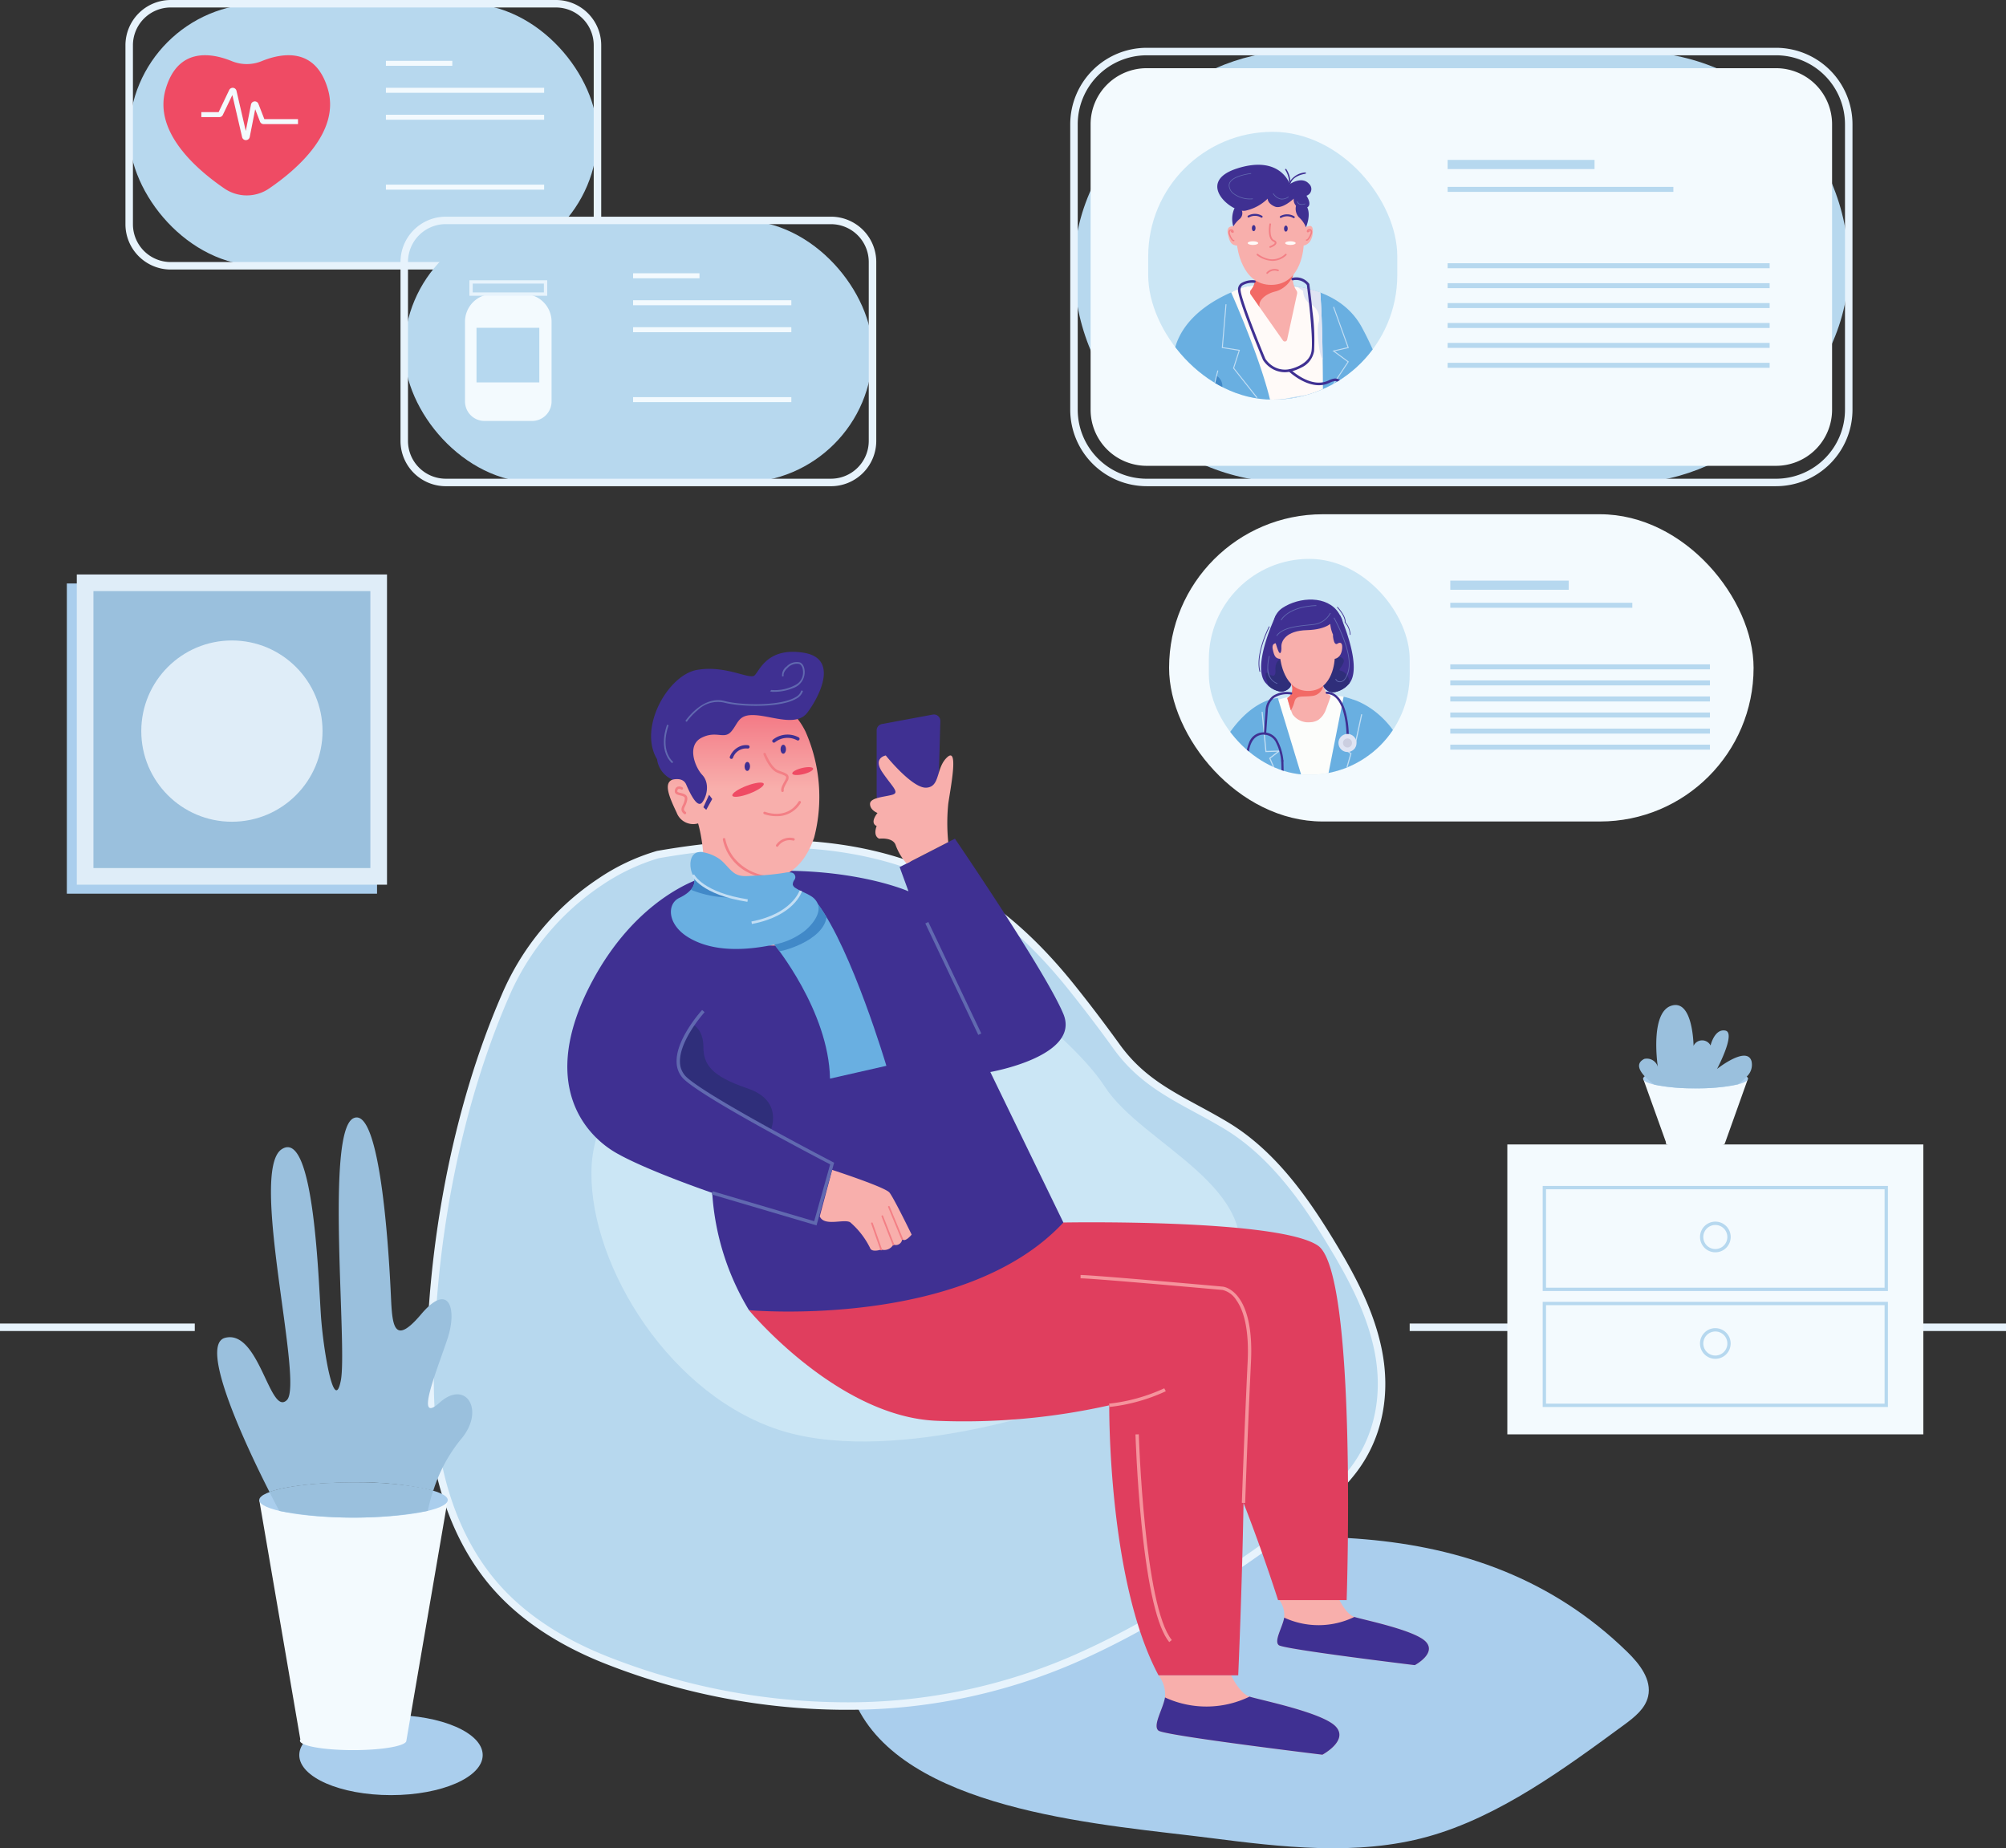 <svg id="Graphic" xmlns="http://www.w3.org/2000/svg" xmlns:xlink="http://www.w3.org/1999/xlink" width="350.569" height="322.988" viewBox="0 0 350.569 322.988">
  <rect x="0" y="0" width="350.569" height="322.988" fill="#333333" stroke="none"/>
  <defs>
    <linearGradient id="linear-gradient" x1="0.5" y1="0.341" x2="0.5" y2="-0.144" gradientUnits="objectBoundingBox">
      <stop offset="0" stop-color="#f8afac"/>
      <stop offset="1" stop-color="#ef4b64"/>
    </linearGradient>
    <clipPath id="clip-path">
      <rect id="Rectangle_127" data-name="Rectangle 127" width="43.528" height="46.798" rx="21.764" fill="none"/>
    </clipPath>
    <clipPath id="clip-path-2">
      <rect id="Rectangle_141" data-name="Rectangle 141" width="35.101" height="37.736" rx="17.55" fill="none"/>
    </clipPath>
  </defs>
  <ellipse id="Ellipse_101" data-name="Ellipse 101" cx="16.028" cy="6.999" rx="16.028" ry="6.999" transform="translate(52.301 299.706)" fill="#aaceed"/>
  <path id="Path_573" data-name="Path 573" d="M1376.323,2279.252c9.87,17.529,43.539,19.634,61.06,21.88,12.517,1.6,25.757,3.208,38.122-.217,12.5-3.461,24.047-12,34.348-19.56,1.781-1.308,3.677-2.8,4.17-4.956.669-2.916-1.49-5.67-3.635-7.762-26.468-25.811-63.43-21.371-96.774-15.934-10.854,1.769-46.535,7.336-37.614,25.938Q1376.155,2278.955,1376.323,2279.252Z" transform="translate(-1225.998 -1979.954)" fill="#aaceed"/>
  <rect id="Rectangle_121" data-name="Rectangle 121" width="81.836" height="45.793" rx="22.897" transform="translate(22.576 0.654)" fill="#b7d8ee"/>
  <path id="Path_574" data-name="Path 574" d="M578.586,448.232H511.259a7.917,7.917,0,0,1-7.909-7.909V409.039a7.917,7.917,0,0,1,7.909-7.909h67.327a7.917,7.917,0,0,1,7.909,7.909v31.284A7.917,7.917,0,0,1,578.586,448.232Zm-67.327-45.795a6.606,6.606,0,0,0-6.6,6.6v31.286a6.607,6.607,0,0,0,6.6,6.6h67.327a6.607,6.607,0,0,0,6.6-6.6V409.039a6.606,6.606,0,0,0-6.6-6.6Z" transform="translate(-481.427 -401.13)" fill="#e7f3fc"/>
  <path id="Path_575" data-name="Path 575" d="M909.366,1417.194s-17.822,4.34-26.716,24.838c-8.915,20.542-13.243,45.5-13.077,67.833.093,12.6,3.134,25.7,11.44,35.173,5.354,6.106,12.58,10.338,20.167,13.23,25.841,9.868,54.832,10.784,80.4-.244,12.844-5.54,24.628-13.262,35.992-21.419,4.75-3.408,9.5-6.958,13.116-11.553,4.859-6.179,6.106-14,4.483-21.6-1.406-6.589-4.652-12.631-8.141-18.391-4.812-7.932-10.419-15.755-18.372-20.532-7.329-4.4-13.956-6.625-19.11-13.778-2.573-3.566-5.254-7.1-8.008-10.525-6.789-8.45-14.862-15.682-24.946-19.94C941.751,1414.017,924.961,1414.474,909.366,1417.194Z" transform="translate(-794.404 -1267.855)" fill="#b7d8ee"/>
  <path id="Path_576" data-name="Path 576" d="M938.3,1562.806h-.672a115.308,115.308,0,0,1-40.532-7.757c-8.641-3.3-15.514-7.814-20.425-13.414-5.216-5.949-11.465-16.953-11.6-35.6-.176-23.643,4.61-48.466,13.131-68.1a45.985,45.985,0,0,1,16.937-20.394,36.288,36.288,0,0,1,10.226-4.821l.042-.009c19.133-3.335,34.7-2.31,47.6,3.136,9.191,3.881,17.434,10.467,25.2,20.132,2.69,3.344,5.391,6.9,8.028,10.553,3.841,5.323,8.442,7.817,13.77,10.706,1.663.9,3.383,1.835,5.146,2.893,8.325,5,14.07,13.3,18.593,20.755,3.408,5.618,6.763,11.758,8.221,18.593,1.762,8.26.125,16.126-4.61,22.146-3.624,4.609-8.335,8.156-13.247,11.681-10.209,7.326-22.48,15.607-36.115,21.487A99.613,99.613,0,0,1,938.3,1562.806Zm-32.647-148.811a35.963,35.963,0,0,0-9.848,4.671,44.73,44.73,0,0,0-16.406,19.788c-8.449,19.481-13.2,44.1-13.022,67.568.135,18.244,6.208,28.966,11.277,34.746,4.77,5.439,11.468,9.831,19.908,13.054a114.013,114.013,0,0,0,40.074,7.672,98.432,98.432,0,0,0,39.834-7.9c13.52-5.831,25.719-14.064,35.87-21.349,4.833-3.469,9.463-6.954,12.982-11.428,4.491-5.709,6.038-13.189,4.361-21.063-1.417-6.644-4.712-12.668-8.06-18.187-4.44-7.32-10.069-15.458-18.148-20.311-1.745-1.044-3.445-1.97-5.1-2.864-5.234-2.842-10.193-5.524-14.208-11.092-2.617-3.635-5.311-7.167-7.987-10.5-7.627-9.492-15.7-15.951-24.69-19.747C939.846,1411.7,924.518,1410.709,905.657,1413.995ZM905.676,1413.995Z" transform="translate(-790.558 -1264.016)" fill="#e7f3fc"/>
  <path id="Path_577" data-name="Path 577" d="M1146.028,1588.494s-31.007,10.972-50.592,4.01-32.958-30.249-31.882-46.259,24.959-41.922,40.67-43.082,42.4,19.408,48.974,29.621,28.329,17.616,22.825,32.818S1158.444,1585.021,1146.028,1588.494Z" transform="translate(-960.136 -1342.909)" fill="#cbe6f5"/>
  <path id="Path_578" data-name="Path 578" d="M680.682,2204.26H664.21l7.179,41.851a.349.349,0,0,0-.07.2c0,.912,4.168,1.65,9.3,1.65s9.3-.738,9.3-1.65l7.214-42.05Z" transform="translate(-618.901 -1942.12)" fill="#f3fafe"/>
  <ellipse id="Ellipse_102" data-name="Ellipse 102" cx="16.472" cy="3.069" rx="16.472" ry="3.069" transform="translate(45.308 259.071)" fill="#aaceed"/>
  <path id="Path_579" data-name="Path 579" d="M652.477,1794.2c-4.6,4.142-.231-6.212,1.419-11.322s.19-9.847-4.641-4.136-5.062,1.89-5.293-3.132-1.609-33.411-6.542-31.111-1.055,39.806-2.206,45.795-2.991-4.831-3.451-10.813-1.15-33.365-6.9-29.554,3.912,40.823.925,43.816-4.832-12.426-10.815-10.863c-4.725,1.236,3.925,19.381,7.772,26.955,2.723-1,8.275-1.678,14.683-1.678a55.4,55.4,0,0,1,13.935,1.433,27.032,27.032,0,0,1,4.8-8.946C660.53,1795.585,657.078,1790.062,652.477,1794.2Z" transform="translate(-575.643 -1549.089)" fill="#9ac0dd"/>
  <path id="Path_580" data-name="Path 580" d="M676.52,2184.817c1.018,2.015,1.707,3.283,1.707,3.283a71.99,71.99,0,0,0,25.95,0h0a29.82,29.82,0,0,1,.96-3.527,55.406,55.406,0,0,0-13.935-1.433C684.8,2183.14,679.243,2183.821,676.52,2184.817Z" transform="translate(-629.421 -1924.07)" fill="#9ac0dd"/>
  <path id="Path_581" data-name="Path 581" d="M1888.177,2323.52a4.56,4.56,0,0,1,.943,3.207c-.285,1.685-1.842,4.092-.943,4.815s23.767,3.489,23.767,3.489,3.851-2.046,1.925-4.091-11.021-3.851-12.491-4.334-2.672-3.086-2.672-3.086Z" transform="translate(-1664.691 -2044.042)" fill="#f8afac"/>
  <path id="Path_582" data-name="Path 582" d="M1889.116,2344.871c-.291,1.685-1.842,4.092-.943,4.815s23.767,3.489,23.767,3.489,3.851-2.046,1.925-4.091-11.021-3.851-12.491-4.334A14.309,14.309,0,0,1,1889.116,2344.871Z" transform="translate(-1664.687 -2062.186)" fill="#3f3092"/>
  <path id="Path_583" data-name="Path 583" d="M1743.25,2415a5.5,5.5,0,0,1,1.137,3.864c-.343,2.03-2.221,4.931-1.137,5.8s28.64,4.206,28.64,4.206,4.641-2.472,2.326-4.932-13.284-4.641-15.054-5.22-3.22-3.72-3.22-3.72Z" transform="translate(-1540.784 -2122.222)" fill="#f8afac"/>
  <path id="Path_584" data-name="Path 584" d="M1744.359,2440.684c-.345,2.035-2.22,4.931-1.137,5.8s28.64,4.206,28.64,4.206,4.642-2.471,2.326-4.931-13.283-4.641-15.054-5.22A17.255,17.255,0,0,1,1744.359,2440.684Z" transform="translate(-1540.761 -2144.05)" fill="#3f3092"/>
  <path id="Path_585" data-name="Path 585" d="M1406.38,1274.15v-11.43a1.122,1.122,0,0,1,.917-1.1l8.886-1.647a1.123,1.123,0,0,1,1.326,1.134l-.246,8.868a1.347,1.347,0,0,1-.022.188l-1.33,6.651a1.121,1.121,0,0,1-1.454.843l-7.311-2.45A1.12,1.12,0,0,1,1406.38,1274.15Z" transform="translate(-1253.174 -1135.095)" fill="#3f3092"/>
  <path id="Path_586" data-name="Path 586" d="M1352.3,1874.457c-6.962-4.713-44.478-4.03-44.478-4.03h-49.15l7,14.96-12.794.359s15.5,18.7,32.9,19.335a116.163,116.163,0,0,0,30.066-2.707s-.291,30.555,8.611,47.185h13.927s.665-14.974.927-30.132c3.549,9.1,6.033,16.982,6.033,16.982h11.99S1359.264,1879.17,1352.3,1874.457Z" transform="translate(-1121.99 -1656.79)" fill="#e03e5e"/>
  <path id="Path_587" data-name="Path 587" d="M1058.317,1416.043s-11.473,3.022-19.573,18.414c-9.291,17.661-1.058,26.641,4.362,29.735s16.754,6.962,16.754,6.962a45.043,45.043,0,0,0,6.424,20.5s37.539,3.4,54.942-15.319l-12.766-26.3s15.857-2.752,12.763-10.155-18.95-30.62-18.95-30.62l-9.659,4.962,1.547,4.236S1080.5,1412.372,1058.317,1416.043Z" transform="translate(-935.392 -1262.697)" fill="#3f3092"/>
  <path id="Path_588" data-name="Path 588" d="M1177.933,1256.942a28.247,28.247,0,0,0-1.49-18.445,12.239,12.239,0,0,0-3.384-4.279,13.987,13.987,0,0,0-12.6-2.326c-2.88.919-6.656,2.492-8.092,5.392-1.522,3.075.807,9.556.807,9.556-1.614.606-.56,3.063.727,5.77a3.087,3.087,0,0,0,3.746,1.881c1.308,4.652,1.128,10.5.989,12.775a3.925,3.925,0,0,0,.465,2.1,14.757,14.757,0,0,0,1.271,1.953s13.046,10.187,15.636,0c-1.378-1.66-2.895-3.087-3.613-3.807a6.986,6.986,0,0,1-1.506-3.572C1174.542,1263.576,1176.836,1260.222,1177.933,1256.942Z" transform="translate(-1035.647 -1110.598)" fill="url(#linear-gradient)"/>
  <path id="Path_589" data-name="Path 589" d="M1273.554,1312.881a.217.217,0,0,1-.214-.182c-.083-.491.13-.885.595-1.745l.1-.185c.134-.247.179-.42.137-.528-.073-.2-.493-.35-1.018-.547-.153-.057-.317-.118-.491-.186-1.417-.551-2.4-3.078-2.438-3.184a.218.218,0,1,1,.407-.157c.009.025.951,2.454,2.181,2.935.173.067.336.126.485.182.685.253,1.137.42,1.281.8a1.072,1.072,0,0,1-.16.891l-.1.183c-.436.8-.606,1.124-.55,1.468a.217.217,0,0,1-.179.25A.152.152,0,0,1,1273.554,1312.881Z" transform="translate(-1136.799 -1174.474)" fill="#f37f85"/>
  <ellipse id="Ellipse_103" data-name="Ellipse 103" cx="0.784" cy="0.477" rx="0.784" ry="0.477" transform="translate(136.4 131.71) rotate(-89.427)" fill="#3f3092"/>
  <ellipse id="Ellipse_104" data-name="Ellipse 104" cx="0.784" cy="0.477" rx="0.784" ry="0.477" transform="matrix(0.014, -1, 1, 0.014, 130.112, 134.711)" fill="#3f3092"/>
  <path id="Path_590" data-name="Path 590" d="M1165.449,1351.3a.22.22,0,0,1-.134-.046c-.705-.548-.459-1.07-.221-1.575a3.267,3.267,0,0,0,.337-1.018c.05-.4-.206-.5-.8-.641-.436-.1-1.041-.241-.937-.859a.812.812,0,0,1,.424-.654,1.073,1.073,0,0,1,.9.1.218.218,0,1,1-.221.376.655.655,0,0,0-.491-.083c-.09.041-.146.145-.179.329s.079.241.606.363c.494.113,1.24.291,1.137,1.121a3.67,3.67,0,0,1-.376,1.144c-.235.5-.334.711.095,1.044a.22.22,0,0,1,.038.307A.217.217,0,0,1,1165.449,1351.3Z" transform="translate(-1045.757 -1209.015)" fill="#f37f85"/>
  <path id="Path_591" data-name="Path 591" d="M1138.97,1206.994s1.784-.523,2.372.82,1.932,4.329,2.828,3.134,1.269-3.432,0-4.776-2.762-5.149-.145-6.493,3.954.374,5.223-1.119,1.194-3.053,4.254-2.835,7.163,2.015,9.03-.448,5.746-9.45-.672-10.467-7.686,3.236-8.578,3.982-5.075-1.865-10.075-.97-10.274,10.073-6.941,15.6A4.5,4.5,0,0,0,1138.97,1206.994Z" transform="translate(-1021.437 -1070.745)" fill="#3f3092"/>
  <path id="Path_592" data-name="Path 592" d="M846.534,955.33l-.994,2.188.5.448,1.045-1.89Z" transform="translate(-722.615 -816.444)" fill="#3f3092"/>
  <path id="Path_593" data-name="Path 593" d="M1230.368,1415.674h-.009c-4.084-.173-6.291-2.021-7.423-3.541a8.144,8.144,0,0,1-1.491-3.306.221.221,0,1,1,.436-.067,7.885,7.885,0,0,0,1.423,3.129,8.791,8.791,0,0,0,7.08,3.344.218.218,0,0,1-.01.436Z" transform="translate(-1095.122 -1262.11)" fill="#f37f85"/>
  <ellipse id="Ellipse_105" data-name="Ellipse 105" cx="2.934" cy="0.725" rx="2.934" ry="0.725" transform="matrix(0.934, -0.356, 0.356, 0.934, 127.73, 138.37)" fill="#ef4b64"/>
  <ellipse id="Ellipse_106" data-name="Ellipse 106" cx="1.875" cy="0.548" rx="1.875" ry="0.548" transform="translate(138.33 134.655) rotate(-13.55)" fill="#ef4b64"/>
  <path id="Path_594" data-name="Path 594" d="M1285.524,1409.383a.214.214,0,0,1-.124-.039.218.218,0,0,1-.057-.3,2.909,2.909,0,0,1,3.1-1.163.219.219,0,0,1-.146.413,2.452,2.452,0,0,0-2.606.994A.218.218,0,0,1,1285.524,1409.383Z" transform="translate(-1149.701 -1261.404)" fill="#f37f85"/>
  <path id="Path_595" data-name="Path 595" d="M1176.681,1236.574l-.241-.161c.031-.045,3.041-4.473,6.8-3.489,3.108.813,9.857.894,12.456-.662a1.968,1.968,0,0,0,1-1.172l.291.068a2.252,2.252,0,0,1-1.137,1.352c-2.659,1.6-9.525,1.519-12.68.693a5.08,5.08,0,0,0-4.572,1.321A10.716,10.716,0,0,0,1176.681,1236.574Z" transform="translate(-1056.662 -1110.43)" fill="#6169b0"/>
  <path id="Path_596" data-name="Path 596" d="M1278.933,1201.918a1.655,1.655,0,0,1-.763-.1l.2-.211a.075.075,0,0,0-.022-.016,7.631,7.631,0,0,0,4.42-.955,2.426,2.426,0,0,0,1.177-2.152c-.016-.759-.244-1.255-.657-1.432a2.2,2.2,0,0,0-2.035.672c-.56.506-.807,1.053-.685,1.436l-.276.089a1.842,1.842,0,0,1,.766-1.745,2.441,2.441,0,0,1,2.341-.727c.366.157.808.582.833,1.693a2.941,2.941,0,0,1-2.035,2.794A8.557,8.557,0,0,1,1278.933,1201.918Z" transform="translate(-1143.603 -1081.018)" fill="#6169b0"/>
  <path id="Path_597" data-name="Path 597" d="M1152.006,1278.944c-2.582-2.457-.872-6.687-.859-6.734l.269.112c-.018.039-1.647,4.092.791,6.411Z" transform="translate(-1034.562 -1145.572)" fill="#6169b0"/>
  <path id="Path_598" data-name="Path 598" d="M1281.134,1285.464a.291.291,0,0,1-.193-.507,4.108,4.108,0,0,1,4.507-.427.291.291,0,1,1-.269.515,3.5,3.5,0,0,0-3.85.346A.291.291,0,0,1,1281.134,1285.464Z" transform="translate(-1145.888 -1155.68)" fill="#3f3092"/>
  <path id="Path_599" data-name="Path 599" d="M1230.051,1299.173a.291.291,0,0,1-.263-.414,3.28,3.28,0,0,1,2.021-1.88,2.659,2.659,0,0,1,1.208-.086.291.291,0,0,1-.116.568,2.442,2.442,0,0,0-2.587,1.644A.29.29,0,0,1,1230.051,1299.173Z" transform="translate(-1102.231 -1166.552)" fill="#3f3092"/>
  <path id="Path_600" data-name="Path 600" d="M1272.441,1366.585a6.546,6.546,0,0,1-2.144-.361.218.218,0,0,1,.162-.405c.154.061,3.793,1.454,5.86-1.779a.218.218,0,1,1,.366.234A4.809,4.809,0,0,1,1272.441,1366.585Z" transform="translate(-1136.757 -1223.953)" fill="#f37f85"/>
  <path id="Path_601" data-name="Path 601" d="M1412.07,1324.367a33.813,33.813,0,0,1,0-6.687c.4-2.809,1.859-10.017-.176-8.15s-1.163,5.155-3.635,5.324-7.108-5.628-7.108-5.628-2.326.4-.582,2.954,3.053,3.52,1.745,3.905-3.915.483-3.915,1.6,1.308,1.59,1.308,1.59-1.454,1.7-.145,2.278c0,0-.727,1.672.436,2.214,0,0,2.471-.323,2.908,1.2a9.9,9.9,0,0,0,1.89,3.137Z" transform="translate(-1246.354 -1177.205)" fill="#f8afac"/>
  <path id="Path_602" data-name="Path 602" d="M1680.248,1973.569l-.581-.019c0-.126.436-12.7,1.018-24.748.163-3.4-.055-8.012-2.006-10.71a3.912,3.912,0,0,0-2.377-1.744c-.22-.019-22.63-2.036-24.821-2.036v-.581c2.216,0,23.956,1.948,24.88,2.035.23.026,5.491.753,4.905,13.067C1680.685,1960.871,1680.251,1973.443,1680.248,1973.569Z" transform="translate(-1462.641 -1710.92)" fill="#f5939c"/>
  <path id="Path_603" data-name="Path 603" d="M1340.123,1807.38s9.24,3,10.014,3.964,3.876,7.347,3.876,7.347-1.163,1.454-1.651.773a1.121,1.121,0,0,1-1.548.967,1.825,1.825,0,0,1-2.127.872s-1.673.581-1.948-.291a14.212,14.212,0,0,0-3.466-4.474c-1.063-.653-4.555.8-5.322-1.038Z" transform="translate(-1194.692 -1602.939)" fill="#f8afac"/>
  <path id="Path_604" data-name="Path 604" d="M1422.548,1856.695a.145.145,0,0,1-.135-.09l-2.326-5.632a.145.145,0,0,1,.269-.11l2.326,5.632a.145.145,0,0,1-.078.19.156.156,0,0,1-.055.01Z" transform="translate(-1264.878 -1640.023)" fill="#f37f85"/>
  <path id="Path_605" data-name="Path 605" d="M1414.2,1867.245a.145.145,0,0,1-.135-.093l-1.933-4.964a.145.145,0,1,1,.27-.106l1.935,4.963a.146.146,0,0,1-.083.189A.169.169,0,0,1,1414.2,1867.245Z" transform="translate(-1258.074 -1649.605)" fill="#f37f85"/>
  <path id="Path_606" data-name="Path 606" d="M1401.471,1875.485a.146.146,0,0,1-.137-.1l-1.612-4.585a.146.146,0,0,1,.275-.1l1.612,4.585a.147.147,0,0,1-.138.193Z" transform="translate(-1247.477 -1656.975)" fill="#f37f85"/>
  <path id="Path_607" data-name="Path 607" d="M1283.41,1495.01s9.5,11.566,9.724,23.431l9.851-2.239s-6.01-20.237-11.96-28.252Z" transform="translate(-1148.081 -1329.948)" fill="#69afe1"/>
  <path id="Path_608" data-name="Path 608" d="M1292.537,1490.232c-.5-.834-1.007-1.6-1.512-2.282l-7.615,7.058s.334.408.872,1.149C1284.4,1496.312,1291.864,1494.486,1292.537,1490.232Z" transform="translate(-1148.081 -1329.948)" fill="#4189c8"/>
  <path id="Path_609" data-name="Path 609" d="M1164.466,1425.287a7.12,7.12,0,0,1,3.083,1.2c.911.651,1.532,1.621,2.4,2.317,1.163.929,2.412.654,3.78.606a42.35,42.35,0,0,0,5.316-.519,2.609,2.609,0,0,1,1.131-.02.812.812,0,0,1,.516,1.23,1.408,1.408,0,0,0-.318.872.987.987,0,0,0,.5.6c.84.553,1.823.856,2.668,1.4a2.87,2.87,0,0,1,1.229,1.417c.582,1.714-1.079,3.669-2.326,4.683a12.43,12.43,0,0,1-5.3,2.377c-6.32,1.342-11.444.945-15.076-1.294s-3.73-5.815-1.518-6.866,3.159-2.519,2.364-4c-.662-1.227-.752-3.823,1.128-4.011a1.862,1.862,0,0,1,.406,0Z" transform="translate(-1041.829 -1276.384)" fill="#69afe1"/>
  <path id="Path_610" data-name="Path 610" d="M1183,1457.2a18.881,18.881,0,0,0,7.256,1.365s-5.28-1.643-6.712-3.654A2.354,2.354,0,0,1,1183,1457.2Z" transform="translate(-1062.269 -1301.711)" fill="#4189c8"/>
  <path id="Path_611" data-name="Path 611" d="M1255.911,1477.342l-.081-.436c7.078-1.336,8.409-5.379,8.422-5.426l.417.128C1264.615,1471.791,1263.269,1475.953,1255.911,1477.342Z" transform="translate(-1124.511 -1315.872)" fill="#c2def4"/>
  <path id="Path_612" data-name="Path 612" d="M1193.911,1457.041c-8.051-1.229-9.647-4.46-9.711-4.6l.4-.185c.015.031,1.6,3.162,9.381,4.351Z" transform="translate(-1063.294 -1299.446)" fill="#c2def4"/>
  <rect id="Rectangle_122" data-name="Rectangle 122" width="0.582" height="21.567" transform="translate(161.709 161.372) rotate(-25.41)" fill="#6169b0"/>
  <path id="Path_613" data-name="Path 613" d="M1685.837,2073.185l-.057-.582a30.873,30.873,0,0,0,9.642-2.683l.269.516A31.652,31.652,0,0,1,1685.837,2073.185Z" transform="translate(-1491.954 -1827.311)" fill="#f5939c"/>
  <path id="Path_614" data-name="Path 614" d="M1723.4,2161.542c-2.083-2.531-3.709-9.415-4.833-20.462-.834-8.2-1.067-15.756-1.07-15.832l.581-.018c.009.3.957,30.094,5.769,35.942Z" transform="translate(-1519.063 -1874.579)" fill="#f5939c"/>
  <path id="Path_615" data-name="Path 615" d="M1180.027,1643.815c-6.413-2.172-7.705-4.216-7.72-7.288s-1.826-3.877-1.826-3.877h0c-1.841,2.677-4.036,7.007-1.2,9.508,2.205,1.945,8.823,5.764,14.768,9.034h0S1186.441,1645.987,1180.027,1643.815Z" transform="translate(-1049.382 -1453.611)" fill="#2f2e7a"/>
  <path id="Path_616" data-name="Path 616" d="M1190.309,1652.779,1172,1647.374l.166-.558,17.737,5.234,2.794-9.932c-1.044-.542-5.815-3.033-10.944-5.86-7.774-4.286-12.631-7.269-14.436-8.859a4.2,4.2,0,0,1-1.454-3.033c-.093-1.717.631-3.8,2.153-6.181a24.847,24.847,0,0,1,2.3-3.053l.436.393c-.045.049-4.507,4.994-4.3,8.814a3.648,3.648,0,0,0,1.253,2.627c4.241,3.741,25.263,14.64,25.475,14.749l.209.109Z" transform="translate(-1047.616 -1438.638)" fill="#6169b0"/>
  <rect id="Rectangle_123" data-name="Rectangle 123" width="75.306" height="135.397" rx="37.653" transform="translate(323.082 9.008) rotate(90)" fill="#b7d8ee"/>
  <path id="Path_617" data-name="Path 617" d="M1762.409,535.2H1652.435a13.375,13.375,0,0,1-13.365-13.363V471.953a13.375,13.375,0,0,1,13.365-13.363h109.977a13.375,13.375,0,0,1,13.364,13.363v49.886A13.375,13.375,0,0,1,1762.409,535.2Zm-109.975-75.3a12.066,12.066,0,0,0-12.056,12.055v49.886a12.067,12.067,0,0,0,12.056,12.055h109.977a12.066,12.066,0,0,0,12.055-12.055V471.953a12.067,12.067,0,0,0-12.055-12.055Z" transform="translate(-1452.035 -450.236)" fill="#e7f3fc"/>
  <path id="Path_618" data-name="Path 618" d="M9.8,0H59.687a9.8,9.8,0,0,1,9.8,9.8V119.78a9.8,9.8,0,0,1-9.8,9.8H9.8a9.8,9.8,0,0,1-9.8-9.8V9.8A9.8,9.8,0,0,1,9.8,0Z" transform="translate(320.174 11.917) rotate(90)" fill="#f3fafe"/>
  <rect id="Rectangle_124" data-name="Rectangle 124" width="126.674" height="66.583" rx="33.291" transform="translate(192.048 13.369)" fill="#f3fafe"/>
  <rect id="Rectangle_125" data-name="Rectangle 125" width="43.528" height="46.798" rx="21.764" transform="translate(200.661 23.038)" fill="#cbe6f5"/>
  <g id="Group_176" data-name="Group 176" transform="translate(200.661 23.038)" clip-path="url(#clip-path)">
    <path id="Path_619" data-name="Path 619" d="M1744.576,775.335a4.142,4.142,0,0,0,.805.038c.145-.009,1.826-.135,1.835-.189l-1.308,8.38-2.512,14.481h39.849l-3.157-22.067c6.219-.7,2.207-15.556-3.011-25.25s-19.846-7.231-19.846-7.231-10.119,2.617-12.66,10.242c-.9,2.694-1.79,5.394-2.5,8.141a28.247,28.247,0,0,0-1.163,8.159c.07,1.711.416,3.528,1.9,4.585A4.081,4.081,0,0,0,1744.576,775.335Z" transform="translate(-1739.717 -716.523)" fill="#69afe1"/>
    <path id="Path_620" data-name="Path 620" d="M1839.936,766.826c.7,6.61-.372,27.606-.566,31.222h8.681c.126-4.773,1.018-40.318.015-53.435a27.525,27.525,0,0,0-12.557-1.114,11.517,11.517,0,0,0-3.019,1.092l.183.416S1839.164,759.582,1839.936,766.826Z" transform="translate(-1817.997 -716.526)" fill="#fffaf8"/>
    <path id="Path_621" data-name="Path 621" d="M1915.736,758.233c-.064-4.635-.193-8.737-.42-11.7a21.086,21.086,0,0,0-4.136-1.066l1.146.785a2.728,2.728,0,0,0,1.308,2.326,2.776,2.776,0,0,1,1.354,3.334C1914.685,753.268,1915.087,757.38,1915.736,758.233Z" transform="translate(-1885.247 -718.448)" fill="#dfe4f3"/>
    <path id="Path_622" data-name="Path 622" d="M1862.812,729.367a3.746,3.746,0,0,0,.488,2.974.77.77,0,0,1,.145.641L1861.7,741a.4.4,0,0,1-.711.145l-5.644-8.044a.65.65,0,0,1,.048-.811,3.413,3.413,0,0,0,.745-2.217C1856.195,729.149,1862.812,729.367,1862.812,729.367Z" transform="translate(-1837.429 -704.667)" fill="#f8afac"/>
    <path id="Path_623" data-name="Path 623" d="M1856.2,730.066a3.383,3.383,0,0,1-.745,2.217.65.65,0,0,0-.048.811l1.566,2.23h0c-.349-1,.762-2.31,2.887-2.8a4.647,4.647,0,0,0,2.945-2.839h0c.031-.2.063-.32.063-.32S1856.246,729.149,1856.2,730.066Z" transform="translate(-1837.48 -704.667)" fill="#f26a66"/>
    <path id="Path_624" data-name="Path 624" d="M1829.148,631.445s-1.288-.241-.954,1.323.641,1.926,1.621,2.035c0,0,.705,6.962,6.054,6.858s5.577-6.874,5.577-6.874,1.384-.115,1.59-2.162-1.189-1.007-1.189-1.007.945-7.106-5.737-7.288S1829.148,631.445,1829.148,631.445Z" transform="translate(-1814.278 -614.917)" fill="#f8afac"/>
    <ellipse id="Ellipse_107" data-name="Ellipse 107" cx="0.526" cy="0.32" rx="0.526" ry="0.32" transform="matrix(0.014, -1, 1, 0.014, 23.731, 17.432)" fill="#3f3092"/>
    <path id="Path_625" data-name="Path 625" d="M1893.341,659.39a.171.171,0,0,1-.09-.026,2.108,2.108,0,0,0-2.108-.031.17.17,0,0,1-.177-.289,2.429,2.429,0,0,1,2.471.033.171.171,0,0,1,.052.234.169.169,0,0,1-.148.079Z" transform="translate(-1867.902 -644.306)" fill="#3f3092"/>
    <ellipse id="Ellipse_108" data-name="Ellipse 108" cx="0.526" cy="0.32" rx="0.526" ry="0.32" transform="matrix(0.014, -1, 1, 0.014, 18.109, 17.352)" fill="#3f3092"/>
    <path id="Path_626" data-name="Path 626" d="M1854.672,658.843a.161.161,0,0,1-.09-.028,2.1,2.1,0,0,0-2.108-.029.17.17,0,0,1-.176-.291,2.423,2.423,0,0,1,2.472.032.172.172,0,0,1-.1.315Z" transform="translate(-1834.855 -643.837)" fill="#3f3092"/>
    <path id="Path_627" data-name="Path 627" d="M1830.176,678.854a.56.56,0,0,1-.424-.3,3.067,3.067,0,0,1-.467-1.018.711.711,0,0,1,.074-.581.435.435,0,0,1,.314-.182.486.486,0,0,1,.38.119.436.436,0,0,1,.129.363.176.176,0,0,1-.154.125.2.2,0,0,1-.1-.013.759.759,0,0,1-.249-.159.113.113,0,0,1,.145-.17.762.762,0,0,0,.116.089.28.28,0,0,0-.044-.068.266.266,0,0,0-.2-.062.216.216,0,0,0-.154.089.509.509,0,0,0-.038.4,2.9,2.9,0,0,0,.436.936c.087.135.172.2.241.2a.113.113,0,1,1,.01.227Z" transform="translate(-1815.232 -659.733)" fill="#f37f85"/>
    <path id="Path_628" data-name="Path 628" d="M1922.462,678.324h-.023a.113.113,0,0,1,.016-.225c.073,0,.156-.06.247-.192a2.93,2.93,0,0,0,.461-.925.514.514,0,0,0-.028-.4.214.214,0,0,0-.145-.092.268.268,0,0,0-.206.058.3.3,0,0,0-.043.065.855.855,0,0,0,.119-.084.113.113,0,0,1,.145.173.759.759,0,0,1-.254.145.23.23,0,0,1-.1.01.179.179,0,0,1-.145-.129.436.436,0,0,1,.145-.361.485.485,0,0,1,.384-.109.436.436,0,0,1,.308.192.714.714,0,0,1,.058.581,3.07,3.07,0,0,1-.494,1C1922.838,678.107,1922.688,678.324,1922.462,678.324Z" transform="translate(-1894.788 -659.295)" fill="#f37f85"/>
    <path id="Path_629" data-name="Path 629" d="M1878.062,673.929a.145.145,0,0,1-.051-.282c.352-.131.845-.407.852-.582,0-.067-.092-.145-.259-.228-1.125-.522-.705-2.945-.686-3.053a.145.145,0,0,1,.286.051c-.115.64-.243,2.377.522,2.733.291.135.436.3.428.5-.019.449-.873.785-1.042.849A.147.147,0,0,1,1878.062,673.929Z" transform="translate(-1856.742 -653.663)" fill="#f37f85"/>
    <path id="Path_630" data-name="Path 630" d="M1865.876,707.414a4.758,4.758,0,0,1-2.72-.989.145.145,0,1,1,.187-.222,4.669,4.669,0,0,0,1.544.784,3.216,3.216,0,0,0,3.219-.781.146.146,0,0,1,.2.215A3.547,3.547,0,0,1,1865.876,707.414Z" transform="translate(-1844.161 -684.86)" fill="#f37f85"/>
    <ellipse id="Ellipse_109" data-name="Ellipse 109" cx="0.919" cy="0.324" rx="0.919" ry="0.324" transform="translate(23.931 19.12)" fill="#fffaf8"/>
    <ellipse id="Ellipse_110" data-name="Ellipse 110" cx="0.919" cy="0.324" rx="0.919" ry="0.324" transform="translate(17.386 19.12)" fill="#fffaf8"/>
    <path id="Path_631" data-name="Path 631" d="M1875,725.332a.145.145,0,0,1-.115-.234,1.859,1.859,0,0,1,2.06-.506.146.146,0,0,1-.087.278,1.585,1.585,0,0,0-1.744.406A.146.146,0,0,1,1875,725.332Z" transform="translate(-1854.205 -700.511)" fill="#f37f85"/>
    <path id="Path_632" data-name="Path 632" d="M1910.183,644.776a2.223,2.223,0,0,0,.409,2.233,4.589,4.589,0,0,1,1.252,1.779s1.018-2.293.09-3.741C1911.934,645.048,1910.818,643.854,1910.183,644.776Z" transform="translate(-1884.276 -632.095)" fill="#3f3092"/>
    <path id="Path_633" data-name="Path 633" d="M1835.475,651.775a1.322,1.322,0,0,1-.436,1.486,5.115,5.115,0,0,0-1.067,1.258,4.521,4.521,0,0,1,.209-3.169S1835.414,651.173,1835.475,651.775Z" transform="translate(-1819.102 -637.99)" fill="#3f3092"/>
    <path id="Path_634" data-name="Path 634" d="M1829.217,605.1s-2.047,1.955-3.344,1.375-1.212-1.375-1.212-1.375a7.959,7.959,0,0,1-3.86,2.1c-2.384.507-8.974-5-1.444-7.385s9.159,2.752,9.159,2.752,2.1-1.454,3.344-.073a1.225,1.225,0,0,1-.426,2.1s1.153,1.666,0,2.1A1.551,1.551,0,0,1,1829.217,605.1Z" transform="translate(-1803.778 -593.428)" fill="#3f3092"/>
    <path id="Path_635" data-name="Path 635" d="M1898.363,606.846l-.225-.017a4.26,4.26,0,0,0-.67-2.484.113.113,0,0,1,.182-.134,4.273,4.273,0,0,1,.7,2.05,3.481,3.481,0,0,1,2.6-1.47.115.115,0,0,1,.131.091.113.113,0,0,1-.091.131C1898.561,605.442,1898.37,606.788,1898.363,606.846Z" transform="translate(-1873.515 -597.693)" fill="#3f3092"/>
    <path id="Path_636" data-name="Path 636" d="M1833.369,613.856a4.851,4.851,0,0,1-2.908-.958,1.966,1.966,0,0,1-.788-1.428c-.032-.727.635-1.332,1.934-1.756a11.072,11.072,0,0,1,1.963-.424l.013.113c-.04,0-3.87.436-3.8,2.063a1.831,1.831,0,0,0,.746,1.345,4.783,4.783,0,0,0,3.344.9l.016.112A3.468,3.468,0,0,1,1833.369,613.856Z" transform="translate(-1815.589 -602.066)" fill="#6169b0"/>
    <path id="Path_637" data-name="Path 637" d="M1884.289,634.55a1.569,1.569,0,0,1-.349-.041,2.162,2.162,0,0,1-1.25-.974l.1-.055a2.123,2.123,0,0,0,1.178.919,1.762,1.762,0,0,0,1.414-.347l.063.094A2.051,2.051,0,0,1,1884.289,634.55Z" transform="translate(-1860.899 -622.739)" fill="#6169b0"/>
    <path id="Path_638" data-name="Path 638" d="M1912.466,643.715a.88.88,0,0,1-.475-.121.7.7,0,0,1-.321-.48l.112-.014h0a.608.608,0,0,0,.271.4,1.238,1.238,0,0,0,1.045-.023l.038.106A2.046,2.046,0,0,1,1912.466,643.715Z" transform="translate(-1885.666 -630.961)" fill="#6169b0"/>
    <path id="Path_639" data-name="Path 639" d="M1794.877,936.642a3.627,3.627,0,0,0-2.193-.933c-1.554-.206-4.144,2-5.3,3.132s-6.413,3.53-7.9,3.78l.711-4.547,14.651-4.252Z" transform="translate(-1772.702 -879.416)" fill="#4189c8"/>
    <path id="Path_640" data-name="Path 640" d="M1885.16,925.389l3.139-1.439,5.251,2.893-.1,5.593s-1.078-.134-1.246-1.745.2-2.2-1.037-2.5a10.472,10.472,0,0,0-4.414-.238,3.867,3.867,0,0,1-1.573.252Z" transform="translate(-1863.01 -870.981)" fill="#dfe4f3"/>
    <path id="Path_641" data-name="Path 641" d="M1942.306,937.218s-.06,2.55-.1,5.593c0,.533,1.21.051,1.422-.02a7.376,7.376,0,0,1,2.3-.736,6.649,6.649,0,0,1,2.243.759,6.366,6.366,0,0,0,4.3.393l-.343-2.4-6.2-4.72Z" transform="translate(-1911.765 -881.356)" fill="#4189c8"/>
    <path id="Path_642" data-name="Path 642" d="M1788.07,878.178s13.23-3.906,20.251-4.2l.952,2.96s-6.34,6.07-24.894,10" transform="translate(-1776.881 -828.275)" fill="#69afe1"/>
    <path id="Path_643" data-name="Path 643" d="M1784.295,886.472l-.035-.167a77.772,77.772,0,0,0,19.374-6.456,26.939,26.939,0,0,0,5.442-3.489l-.917-2.847c-6.94.31-20.033,4.154-20.166,4.191l-.048-.161c.132-.039,13.327-3.912,20.27-4.2h.065l.989,3.07-.038.038a27.015,27.015,0,0,1-5.509,3.54A77.645,77.645,0,0,1,1784.295,886.472Z" transform="translate(-1776.778 -827.728)" fill="#c3dff5"/>
    <path id="Path_644" data-name="Path 644" d="M1912.009,863.74s.516,5.288.93,5.747l-6.519.145s-2.211,1.32-2.967,1.726c-.794.426-3.233,1.6-3.233,1.6l14.995,5.891s3.318,1.01,4.015-3.158Z" transform="translate(-1875.88 -819.524)" fill="#69afe1"/>
    <path id="Path_645" data-name="Path 645" d="M1943.77,874s4.469,1.146,4.416,4.284h-2.711l-2.605.119,1.852-1.443Z" transform="translate(-1912.33 -828.292)" fill="#f8afac"/>
    <path id="Path_646" data-name="Path 646" d="M1831.893,880.342a37.509,37.509,0,0,0-4.417-1.092c-.756,0-2.107,2.791-2.107,2.791Z" transform="translate(-1811.912 -832.779)" fill="#f8afac"/>
    <path id="Path_647" data-name="Path 647" d="M1474.823,382.07l-4.13-5.212.981-3.065-2.944-.472.006-.079.643-7.573.168.015-.635,7.494,2.985.478-1.015,3.166,4.074,5.142Z" transform="translate(-1455.867 -335.547)" fill="#c2def4"/>
    <path id="Path_648" data-name="Path 648" d="M1597.481,383.369l-.141-.093,3.274-4.941-2.64-1.947,2.644-.618-2.527-7.022.16-.058,2.591,7.2-2.473.577,2.476,1.825Z" transform="translate(-1565.779 -338.128)" fill="#c2def4"/>
    <path id="Path_649" data-name="Path 649" d="M1954.367,981.034c-1.737-5.367-.819-18.63-.81-18.764l.169.012c-.009.134-.924,13.363.8,18.7Z" transform="translate(-1921.25 -903.73)" fill="#c2def4"/>
    <path id="Path_650" data-name="Path 650" d="M1799.568,1036.187l-6.368-.254v-1.372h6.75Zm-6.205-.419,6.073.244.291-1.285h-6.367Z" transform="translate(-1784.419 -965.51)" fill="#c2def4"/>
    <path id="Path_651" data-name="Path 651" d="M1969.62,1032.621l.458-1.381,4.965-.57v1.454Zm.581-1.224-.344,1.032,5.011-.459v-1.106Z" transform="translate(-1935.191 -962.186)" fill="#c2def4"/>
    <path id="Path_652" data-name="Path 652" d="M1914.9,879.034a3.253,3.253,0,0,1-.872-.113h0l-15.176-5.961.174-.084c.025-.012,2.448-1.17,3.232-1.59.746-.4,2.939-1.711,2.963-1.724l.019-.012,6.4-.145a38.73,38.73,0,0,1-.873-5.657l.169-.017c.206,2.114.619,5.379.909,5.7l.124.137-6.688.145c-.22.131-2.239,1.335-2.95,1.715-.663.356-2.487,1.234-3.062,1.511l14.81,5.815a3.16,3.16,0,0,0,2.348-.308,3.818,3.818,0,0,0,1.556-2.784l.167.029a4,4,0,0,1-1.636,2.908A3.034,3.034,0,0,1,1914.9,879.034Z" transform="translate(-1874.71 -819.515)" fill="#c2def4"/>
    <path id="Path_653" data-name="Path 653" d="M1848.906,751.339a4.423,4.423,0,0,1-2.665-.885,4.628,4.628,0,0,1-1.163-1.226l-.015-.027c-.012-.028-1.138-2.72-2.234-5.568-.553-1.436-2.233-5.805-2.147-6.833a1.393,1.393,0,0,1,.506-.983,3.79,3.79,0,0,1,2.391-.542.226.226,0,0,1-.042.449,3.444,3.444,0,0,0-2.06.436.94.94,0,0,0-.345.673c-.1,1.23,3.092,9.185,4.341,12.17a4.354,4.354,0,0,0,1.045,1.092,3.978,3.978,0,0,0,3.158.715c.033,0,3.539-.686,3.866-3.217.332-2.562-.727-10.758-.82-11.5a2.468,2.468,0,0,0-2.438-.813.226.226,0,1,1-.058-.448,2.839,2.839,0,0,1,2.907,1.061l.025.041v.048c0,.022.3,2.252.547,4.786a37.419,37.419,0,0,1,.281,6.878,3.9,3.9,0,0,1-2.277,2.9,7.546,7.546,0,0,1-1.958.705A5.007,5.007,0,0,1,1848.906,751.339Z" transform="translate(-1824.995 -709.329)" fill="#3f3092"/>
    <path id="Path_654" data-name="Path 654" d="M1906.766,847.821c-2.26,0-4.362-1.609-5.25-2.4a.227.227,0,0,1,.3-.339c1.008.891,3.618,2.883,6.118,2.115a4.8,4.8,0,0,0,.541-.218,3,3,0,0,1,1.151-.34h.018a2.352,2.352,0,0,1,1.375.663c.046.038.091.074.136.107a.227.227,0,0,1-.278.358l-.145-.111a1.991,1.991,0,0,0-1.094-.565h-.01a2.618,2.618,0,0,0-.975.3,4.965,4.965,0,0,1-.592.237A4.391,4.391,0,0,1,1906.766,847.821Z" transform="translate(-1876.934 -803.54)" fill="#3f3092"/>
    <rect id="Rectangle_126" data-name="Rectangle 126" width="2.674" height="0.17" transform="translate(32.392 44.132)" fill="#c2def4"/>
    <path id="Path_655" data-name="Path 655" d="M1964.736,867.76a.525.525,0,1,1,.523-.523A.525.525,0,0,1,1964.736,867.76Zm0-.872a.147.147,0,1,0,0-.006Z" transform="translate(-1930.567 -822.062)" fill="#c2def4"/>
    <path id="Path_656" data-name="Path 656" d="M1810.563,858.1a1.576,1.576,0,0,1-1.25-.531c-.527-.6-.208-1.6,0-2.8a2.112,2.112,0,0,0-1.007-1.95c-.535,2.2-1.745,7.571-.759,7.269q1.176-.353,2.284-.667Z" transform="translate(-1796.359 -810.191)" fill="#4189c8"/>
    <path id="Path_657" data-name="Path 657" d="M1826.454,854.854l-.1-.134,1.806-1.407-.915-2.842c-.74.038-7.829.488-20.166,4.191a.278.278,0,0,1-.291-.062c-.334-.323-.238-1.768.291-4.42.387-1.928.872-3.792.872-3.81l.164.042c-.773,2.969-1.737,7.567-1.218,8.066a.11.11,0,0,0,.125.023,121.166,121.166,0,0,1,15.067-3.582,47.5,47.5,0,0,1,5.2-.621h.064l.99,3.076Z" transform="translate(-1795.863 -804.679)" fill="#c2def4"/>
    <path id="Path_658" data-name="Path 658" d="M1855.5,969.226l-.161-.051c1.649-5.279,2.377-22.2,2.384-22.365l.17.007C1857.887,946.983,1857.157,963.921,1855.5,969.226Z" transform="translate(-1837.525 -890.517)" fill="#c2def4"/>
    <path id="Path_659" data-name="Path 659" d="M1759.664,1058.29s.146,6.847,1.546,7.124,7.135,1.839,7.135,1.839l-10.245.067Z" transform="translate(-1754.422 -985.79)" fill="#4189c8"/>
    <path id="Path_660" data-name="Path 660" d="M1784.087,904l-.118-.124a5.092,5.092,0,0,1,3.758-1.643l-.018.169A5.022,5.022,0,0,0,1784.087,904Z" transform="translate(-1776.531 -852.419)" fill="#c2def4"/>
    <path id="Path_661" data-name="Path 661" d="M1989.521,904.909a4.069,4.069,0,0,1-1.6-1.083,7.784,7.784,0,0,1-.7-.805l.137-.1a5.744,5.744,0,0,0,2.211,1.828Z" transform="translate(-1950.232 -853.008)" fill="#c2def4"/>
  </g>
  <rect id="Rectangle_128" data-name="Rectangle 128" width="25.671" height="1.599" transform="translate(252.99 27.944)" fill="#b6d8ef"/>
  <rect id="Rectangle_129" data-name="Rectangle 129" width="39.449" height="0.872" transform="translate(252.99 32.658)" fill="#b6d8ef"/>
  <rect id="Rectangle_130" data-name="Rectangle 130" width="56.274" height="0.872" transform="translate(252.99 46.001)" fill="#b6d8ef"/>
  <rect id="Rectangle_131" data-name="Rectangle 131" width="56.274" height="0.872" transform="translate(252.99 49.482)" fill="#b6d8ef"/>
  <rect id="Rectangle_132" data-name="Rectangle 132" width="56.274" height="0.872" transform="translate(252.99 52.962)" fill="#b6d8ef"/>
  <rect id="Rectangle_133" data-name="Rectangle 133" width="56.274" height="0.872" transform="translate(252.99 56.444)" fill="#b6d8ef"/>
  <rect id="Rectangle_134" data-name="Rectangle 134" width="56.274" height="0.872" transform="translate(252.99 59.924)" fill="#b6d8ef"/>
  <rect id="Rectangle_135" data-name="Rectangle 135" width="56.274" height="0.872" transform="translate(252.99 63.405)" fill="#b6d8ef"/>
  <rect id="Rectangle_136" data-name="Rectangle 136" width="102.147" height="53.69" rx="26.845" transform="translate(204.31 89.868)" fill="#f3fafe"/>
  <rect id="Rectangle_137" data-name="Rectangle 137" width="35.101" height="37.736" rx="17.55" transform="translate(211.257 97.665)" fill="#cbe6f5"/>
  <g id="Group_177" data-name="Group 177" transform="translate(211.257 97.665)" clip-path="url(#clip-path-2)">
    <path id="Path_662" data-name="Path 662" d="M1853.038,1249.581c-.977-6,2.374-12.692-4.976-14.324-.68-.1-1.327-.182-1.839-.254a17.263,17.263,0,0,0-8.336.423l-1.308.369s-3.78,2.181-8.868,17.952l8.141-2.489a114.764,114.764,0,0,1-5.578,21.53s10.613,4.97,25.094-.122C1855.358,1272.664,1854.015,1255.584,1853.038,1249.581Z" transform="translate(-1824.507 -1211.173)" fill="#fcfdfb"/>
    <path id="Path_663" data-name="Path 663" d="M1900.607,1220.249a1.813,1.813,0,0,1-.657,2.441,18.985,18.985,0,0,0,.928,2.853,3.373,3.373,0,0,0,3.053,1.378,2.953,2.953,0,0,0,1.454-.416,3.749,3.749,0,0,0,1.338-1.854c.1-.249.872-2.326.821-2.348a2.385,2.385,0,0,1-1.288-1.976S1902.767,1219,1900.607,1220.249Z" transform="translate(-1886.245 -1198.372)" fill="#f8afac"/>
    <path id="Path_664" data-name="Path 664" d="M1900.607,1220.255a1.813,1.813,0,0,1-.657,2.441l.63,2.181a6.556,6.556,0,0,0,.643-1.58c.314-1.163,1.35-.727,3.149-.971a2.157,2.157,0,0,0,1.89-1.987S1902.767,1219,1900.607,1220.255Z" transform="translate(-1886.245 -1198.378)" fill="#f26a66"/>
    <path id="Path_665" data-name="Path 665" d="M1946.211,1141s4.216,9.29,1.445,12.053a4.372,4.372,0,0,1-2.245,1.308,1.94,1.94,0,0,1-2.035-.852,1.175,1.175,0,0,1-.1-.457,2.286,2.286,0,0,1,.407-1.23,11.115,11.115,0,0,0,.718-1.1,7.135,7.135,0,0,0,.374-1.308,7.7,7.7,0,0,0,.362-2.8C1945.016,1145.761,1946.211,1141,1946.211,1141Z" transform="translate(-1923.275 -1131.103)" fill="#3f3092"/>
    <path id="Path_666" data-name="Path 666" d="M1946.422,1192.438c-.706-.064-.052-.419.362-1.359s-.8-1.095-.8-1.095a1.33,1.33,0,0,0-.919-.028c-.08.436-.189.856-.291,1.242a6.914,6.914,0,0,1-.374,1.308,11.429,11.429,0,0,1-.718,1.1,2.289,2.289,0,0,0-.407,1.23,1.175,1.175,0,0,0,.1.457,1.932,1.932,0,0,0,2.036.852,4.372,4.372,0,0,0,2.245-1.308,2.41,2.41,0,0,0,.205-.233A2.294,2.294,0,0,0,1946.422,1192.438Z" transform="translate(-1923.276 -1172.885)" fill="#2f2e7a"/>
    <path id="Path_667" data-name="Path 667" d="M1871.133,1140s-4.47,9.169-1.779,12.008a4.325,4.325,0,0,0,2.208,1.371,1.928,1.928,0,0,0,2.052-.8,1.225,1.225,0,0,0,.109-.454,2.3,2.3,0,0,0-.374-1.241,11.167,11.167,0,0,1-.686-1.12,7.406,7.406,0,0,1-.339-1.321,7.877,7.877,0,0,1-.283-2.807C1872.2,1144.783,1871.133,1140,1871.133,1140Z" transform="translate(-1859.36 -1130.248)" fill="#3f3092"/>
    <path id="Path_668" data-name="Path 668" d="M1878.318,1198.88a1.218,1.218,0,0,0,.109-.454,2.292,2.292,0,0,0-.374-1.241,11.147,11.147,0,0,1-.686-1.12,7.412,7.412,0,0,1-.339-1.321c-.036-.173-.077-.353-.116-.539-.821-.187-1.26.649-1.21,1.745.066,1.365-.5,1.14-1.356.581s.131,2.181.131,2.181a3.9,3.9,0,0,0,1.79.965A1.929,1.929,0,0,0,1878.318,1198.88Z" transform="translate(-1864.065 -1176.55)" fill="#2f2e7a"/>
    <path id="Path_669" data-name="Path 669" d="M1883.053,1140.141s-1.053-.2-.779,1.08.523,1.573,1.323,1.657c0,0,.581,5.684,4.943,5.6s4.554-5.615,4.554-5.615,1.13-.093,1.3-1.765-.971-.823-.971-.823.772-5.8-4.684-5.952S1883.053,1140.141,1883.053,1140.141Z" transform="translate(-1871.1 -1125.395)" fill="#f8afac"/>
    <path id="Path_670" data-name="Path 670" d="M1893.437,1125.625s-.917,1.443-4.559,1.538-4.521,1.89-4.472,2.93-.247,1.531-.6.544-2.108-5.447.813-7.372,7.835-2.217,9.812.923S1893.437,1125.625,1893.437,1125.625Z" transform="translate(-1871.729 -1114.71)" fill="#3f3092"/>
    <path id="Path_671" data-name="Path 671" d="M1953.436,1144.877s.559,2.108-.381,3.29a5.943,5.943,0,0,1-1.416-3.323C1951.656,1143.163,1953.266,1143.608,1953.436,1144.877Z" transform="translate(-1930.419 -1133.45)" fill="#3f3092"/>
    <path id="Path_672" data-name="Path 672" d="M1954.79,1164.495s.16,2.752,1.22.959C1956.01,1165.454,1955.47,1164.46,1954.79,1164.495Z" transform="translate(-1933.112 -1151.181)" fill="#3f3092"/>
    <path id="Path_673" data-name="Path 673" d="M1865.674,1162.022a.065.065,0,0,1-.062-.049c-.8-3.153,1.618-7.813,1.643-7.859a.065.065,0,0,1,.119.01.062.062,0,0,1,0,.049c-.025.047-2.422,4.664-1.632,7.768a.066.066,0,0,1-.047.08Z" transform="translate(-1856.76 -1142.279)" fill="#3f3092"/>
    <path id="Path_674" data-name="Path 674" d="M1962.136,1135.577a.064.064,0,0,1-.064-.057,3.411,3.411,0,0,0-.872-2.108l-.027-.025v-.036c.166-.872-1.155-2.408-1.309-2.553a.067.067,0,0,1,0-.092.064.064,0,0,1,.089-.009c.016.013,1.509,1.628,1.359,2.643a3.629,3.629,0,0,1,.884,2.165.064.064,0,0,1-.057.071Z" transform="translate(-1937.433 -1122.286)" fill="#3f3092"/>
    <path id="Path_675" data-name="Path 675" d="M1886.895,1141.862l-.1-.077c1.06-1.454,3.55-1.7,5.552-1.909.333-.033.648-.065.949-.1a3.723,3.723,0,0,0,2.887-1.964l.119.054a3.867,3.867,0,0,1-2.992,2.035c-.3.038-.618.07-.951.1C1890.379,1140.207,1887.921,1140.454,1886.895,1141.862Z" transform="translate(-1874.998 -1128.376)" fill="#6169b0"/>
    <path id="Path_676" data-name="Path 676" d="M1956.836,1154.79h-.09c-.409-.039-.705-.329-.7-.561h.131c0,.169.253.4.582.436h.09c1.032,0,1.4-1.755,1.49-2.306.269-1.654-.45-3.951-1.1-5.587a30.2,30.2,0,0,0-1.5-3.2l.113-.064a30.329,30.329,0,0,1,1.505,3.207c.657,1.652,1.384,3.973,1.109,5.657a4.014,4.014,0,0,1-.749,1.961,1.176,1.176,0,0,1-.882.455Z" transform="translate(-1933.924 -1133.248)" fill="#6169b0"/>
    <path id="Path_677" data-name="Path 677" d="M1877.771,1194.557a2.725,2.725,0,0,1-1.7-2.794,7.49,7.49,0,0,1,.273-2.073l.124.038c-.012.038-1.134,3.829,1.349,4.707Z" transform="translate(-1865.835 -1172.714)" fill="#6169b0"/>
    <path id="Path_678" data-name="Path 678" d="M1892.218,1131.241l-.108-.071c1.668-2.535,6.106-2.56,6.222-2.56h0v.13h0C1898.217,1128.739,1893.847,1128.764,1892.218,1131.241Z" transform="translate(-1879.545 -1120.513)" fill="#6169b0"/>
    <path id="Path_679" data-name="Path 679" d="M1940.694,1238.58a11.25,11.25,0,0,1,1.621.484h0s8.409,2.3,10.348,13.694l-4.117,1.308c.954,7.313,4.875,43.05,4.875,43.05-3.818,1.343-10.553.848-14.212,1.082l-3.108-36.377Z" transform="translate(-1917.139 -1214.496)" fill="#69afe1"/>
    <path id="Path_680" data-name="Path 680" d="M1812.14,1240.27s-7.917-.015-13.02,15.755l8.9,1.088a143.738,143.738,0,0,0-5.961,41.564s8.175.212,14.509.727l2.471-36.424Z" transform="translate(-1800.074 -1215.941)" fill="#69afe1"/>
    <path id="Path_681" data-name="Path 681" d="M1851.43,1315.61l-1.259,6.06s-1.769,4.864-1.516,6.352,5.116-3.3,5.116-3.3.527-.4-.446-1.772-1.118-1.06-.521-2.676S1851.43,1315.61,1851.43,1315.61Z" transform="translate(-1842.386 -1280.327)" fill="#4189c8"/>
    <path id="Path_682" data-name="Path 682" d="M1802.589,1353.505a3.561,3.561,0,0,1-1.4.654c-1.233.106-1.109-1.231-.977-2.011.146-.823.3-1.643.449-2.472l-8.9-1.087c-1.5,4.284-1.766,9.092-.154,11.12,3.533,4.441,14.829-3.88,14.829-3.88l-2.082-3.3Z" transform="translate(-1792.719 -1308.513)" fill="#69afe1"/>
    <path id="Path_683" data-name="Path 683" d="M1831.586,1384.14l-.127-.145a4.5,4.5,0,0,1,3.837-1.154l-.048.191A4.365,4.365,0,0,0,1831.586,1384.14Z" transform="translate(-1827.712 -1337.723)" fill="#c2def4"/>
    <path id="Path_684" data-name="Path 684" d="M1857.3,1325.932a.916.916,0,0,1-.663-.235c-.375-.369-.328-1.076-.291-1.643,0-.084.012-.164.015-.24.062-1.288,1.15-6.807,1.55-8.374l.188.048c-.4,1.561-1.481,7.055-1.544,8.335,0,.077-.009.158-.014.244-.035.528-.077,1.185.234,1.49a.792.792,0,0,0,.651.174,2.2,2.2,0,0,0,1-.425c.115-.074.234-.145.359-.218l.74-.407.91-.5.094.172-.91.5-.74.407c-.119.067-.237.145-.349.212a2.382,2.382,0,0,1-1.086.454C1857.391,1325.929,1857.342,1325.932,1857.3,1325.932Z" transform="translate(-1848.957 -1280.182)" fill="#c2def4"/>
    <path id="Path_685" data-name="Path 685" d="M1829.677,1403.037l8.532-4.587,5,3.306-.045.651a10.552,10.552,0,0,1-2.127.026,12.085,12.085,0,0,1-2.262-.122c-.771-.173-1.479-.557-2.261-.688a5.629,5.629,0,0,0-5.324,2.472,10.952,10.952,0,0,0-1.058,3.088c-.345,1.309-.776,2.585-1.212,3.861-.218.637-.436,1.274-.647,1.913a11.6,11.6,0,0,0-.582,1.788s.4-2.908.92-6.075C1828.969,1406.469,1829.454,1403.948,1829.677,1403.037Z" transform="translate(-1824.49 -1351.124)" fill="#4189c8"/>
    <path id="Path_686" data-name="Path 686" d="M1524.62,879.359l-6.775-15.669,1.444-1.114-2.088.065-.672-7.023.195-.019.654,6.84,2.508-.078-1.8,1.39,6.714,15.531Z" transform="translate(-1507.313 -828.878)" fill="#c2def4"/>
    <path id="Path_687" data-name="Path 687" d="M1592.017,881.263l-.187-.054,4.556-15.809-1.7-1.291,2.361.073,1.24-5.722.19.041-1.274,5.881-1.915-.058,1.32,1-.019.064Z" transform="translate(-1571.666 -831.322)" fill="#c2def4"/>
    <path id="Path_688" data-name="Path 688" d="M1872.1,1240.325h-.015a.2.2,0,0,1-.18-.208l.279-3.906a3.45,3.45,0,0,1,1.256-2.634,4.522,4.522,0,0,1,3.293-.64.2.2,0,0,1-.077.382,4.222,4.222,0,0,0-2.98.57,3.074,3.074,0,0,0-1.1,2.349l-.279,3.906A.2.2,0,0,1,1872.1,1240.325Z" transform="translate(-1862.279 -1209.609)" fill="#3f3092"/>
    <path id="Path_689" data-name="Path 689" d="M1856.619,1286.617a.2.2,0,0,1-.193-.173,8.772,8.772,0,0,0-.872-3.123,2.406,2.406,0,0,0-2.288-1.463c-1.163.055-2.565.872-2.617,4.479a.2.2,0,0,1-.2.193h0a.2.2,0,0,1-.192-.2,7.963,7.963,0,0,1,.564-3.105,2.671,2.671,0,0,1,2.422-1.758,2.768,2.768,0,0,1,2.651,1.665,9.158,9.158,0,0,1,.916,3.264.2.2,0,0,1-.17.218Z" transform="translate(-1843.779 -1251.147)" fill="#3f3092"/>
    <path id="Path_690" data-name="Path 690" d="M1851.011,1320.444h-.026c-.064-.009-1.547-.224-1.723-1.143-.154-.805.092-5.3.1-5.488a.2.2,0,1,1,.39.022,51.437,51.437,0,0,0-.109,5.394c.1.535,1.041.779,1.394.829a.195.195,0,0,1-.028.388Z" transform="translate(-1842.883 -1278.634)" fill="#3f3092"/>
    <path id="Path_691" data-name="Path 691" d="M1881.745,1320.952a.195.195,0,0,1-.022-.388c.355-.041,1.3-.259,1.416-.791a48.911,48.911,0,0,0,.026-5.277.2.2,0,0,1,.391-.012c0,.186.145,4.572-.036,5.379-.2.913-1.691,1.087-1.753,1.093Z" transform="translate(-1870.522 -1279.216)" fill="#3f3092"/>
    <circle id="Ellipse_111" data-name="Ellipse 111" cx="0.615" cy="0.615" r="0.615" transform="translate(7.414 40.973)" fill="#3f3092"/>
    <circle id="Ellipse_112" data-name="Ellipse 112" cx="0.615" cy="0.615" r="0.615" transform="translate(10.585 41.016)" fill="#3f3092"/>
    <path id="Path_692" data-name="Path 692" d="M1949.928,1240.1a.2.2,0,0,1-.195-.195c0-.07-.06-6.881-3.457-7a.195.195,0,1,1,.015-.39c1.577.054,2.742,1.365,3.364,3.79a16.286,16.286,0,0,1,.468,3.6.195.195,0,0,1-.195.2Z" transform="translate(-1925.676 -1209.317)" fill="#3f3092"/>
    <circle id="Ellipse_113" data-name="Ellipse 113" cx="1.582" cy="1.582" r="1.582" transform="translate(22.649 30.59)" fill="#dfe4f3"/>
    <circle id="Ellipse_114" data-name="Ellipse 114" cx="0.788" cy="0.788" r="0.788" transform="translate(23.443 31.383)" fill="#cbcee0"/>
    <path id="Path_693" data-name="Path 693" d="M1885.73,1344.987a4.954,4.954,0,0,1,1.347-1.954,3.123,3.123,0,0,0,1.444-1.881c.454-1.083.919-1.848,1.131-1.08s-1.067,2.07-.352,1.925a30.148,30.148,0,0,0,3.2-1.38c.145-.045.792-.241.692.119a.408.408,0,0,1-.131.18,10.508,10.508,0,0,1-.872.737c-.153.115-.308.225-.465.331-.109.073-.244.145-.262.291q1.327-.525,2.691-.96c.1-.03.278-.1.375-.047.2.106-.081.31-.185.388-.228.173-.471.328-.712.484-.145.094-1.275.753-1.219.846.527-.126,1.032-.391,1.554-.547.161-.048,1.269-.424,1.23-.084-.018.154-.4.362-.516.452-.215.164-.436.326-.656.481q-.68.475-1.4.884a.777.777,0,0,0-.276.206c-.083.13-.01.2.145.16.5-.129.993-.307,1.492-.458a2.59,2.59,0,0,1,.6-.145c.4-.022.237.331.045.529a6.269,6.269,0,0,1-1.431,1,16.024,16.024,0,0,0-1.454.951,10.6,10.6,0,0,1-1.836,1.15,11.8,11.8,0,0,1-2.085.727Z" transform="translate(-1874.092 -1300.967)" fill="#f8afac"/>
    <path id="Path_694" data-name="Path 694" d="M1850.1,1531.181a3.582,3.582,0,0,1-.507-.036,2.948,2.948,0,0,1-2.171-1.322,6.554,6.554,0,0,1-.693-4.148,14.96,14.96,0,0,1,.42-2.432l.023-.083,7.026,1.084v.084a14.2,14.2,0,0,1-.291,2.395,6.869,6.869,0,0,1-1.829,3.728A2.954,2.954,0,0,1,1850.1,1531.181Zm-2.791-7.8c-.155.6-1.038,4.341.27,6.337a2.762,2.762,0,0,0,2.035,1.234,2.845,2.845,0,0,0,2.326-.647c1.806-1.551,2.024-5.283,2.047-5.894Z" transform="translate(-1840.719 -1457.704)" fill="#c2def4"/>
    <path id="Path_695" data-name="Path 695" d="M1967.7,1531.2a2.953,2.953,0,0,1-1.98-.727,6.877,6.877,0,0,1-1.829-3.728,14.352,14.352,0,0,1-.291-2.395v-.084l7.026-1.084.023.083a15,15,0,0,1,.422,2.432,6.56,6.56,0,0,1-.695,4.148,2.948,2.948,0,0,1-2.169,1.322,3.637,3.637,0,0,1-.508.033Zm-3.9-6.771c.023.611.241,4.343,2.047,5.894a2.847,2.847,0,0,0,2.326.647,2.763,2.763,0,0,0,2.035-1.234c1.308-2,.426-5.732.27-6.337Z" transform="translate(-1940.641 -1457.721)" fill="#c2def4"/>
    <path id="Path_696" data-name="Path 696" d="M1971.017,1532.038c-.582,0-.97-.026-1.018-.029l.015-.195a18.108,18.108,0,0,0,2.085,0,8.29,8.29,0,0,0,3.463-.8l.1.168A10.464,10.464,0,0,1,1971.017,1532.038Z" transform="translate(-1946.111 -1464.413)" fill="#c2def4"/>
    <rect id="Rectangle_138" data-name="Rectangle 138" width="11.327" height="0.195" transform="matrix(0.093, -0.996, 0.996, 0.093, 21.178, 63.767)" fill="#c2def4"/>
    <path id="Path_697" data-name="Path 697" d="M1857.816,1533.707a33.657,33.657,0,0,1-5.2-.727l.041-.19a30.236,30.236,0,0,0,5.524.709l.015.195C1858.078,1533.7,1857.951,1533.707,1857.816,1533.707Z" transform="translate(-1845.796 -1465.934)" fill="#c2def4"/>
    <rect id="Rectangle_139" data-name="Rectangle 139" width="0.195" height="14.26" transform="translate(16.446 51.312) rotate(-1.18)" fill="#c2def4"/>
    <path id="Path_698" data-name="Path 698" d="M1977.674,1633.285a33.494,33.494,0,0,1-5.234-.4l.033-.192a31.854,31.854,0,0,0,9.925,0l.036.192A26.221,26.221,0,0,1,1977.674,1633.285Z" transform="translate(-1948.197 -1551.31)" fill="#c2def4"/>
    <path id="Path_699" data-name="Path 699" d="M1842.115,1629.124a29.386,29.386,0,0,1-7.285-.727l.055-.187c3.544,1.017,9.954.65,10.018.645l.011.195C1844.886,1629.051,1843.723,1629.124,1842.115,1629.124Z" transform="translate(-1830.592 -1547.482)" fill="#c2def4"/>
    <rect id="Rectangle_140" data-name="Rectangle 140" width="0.195" height="6.488" transform="translate(29.14 33.493) rotate(-19.57)" fill="#c2def4"/>
    <path id="Path_700" data-name="Path 700" d="M1672.729,934.96l1.784,13.195-4.38,1.045-1.612-12.9Z" transform="translate(-1637.206 -896.7)" fill="#69afe1"/>
  </g>
  <rect id="Rectangle_142" data-name="Rectangle 142" width="20.701" height="1.599" transform="translate(253.453 101.465)" fill="#b6d8ef"/>
  <rect id="Rectangle_143" data-name="Rectangle 143" width="31.811" height="0.872" transform="translate(253.453 105.338)" fill="#b6d8ef"/>
  <rect id="Rectangle_144" data-name="Rectangle 144" width="45.378" height="0.872" transform="translate(253.453 116.098)" fill="#b6d8ef"/>
  <rect id="Rectangle_145" data-name="Rectangle 145" width="45.378" height="0.872" transform="translate(253.453 118.904)" fill="#b6d8ef"/>
  <rect id="Rectangle_146" data-name="Rectangle 146" width="45.378" height="0.872" transform="translate(253.453 121.711)" fill="#b6d8ef"/>
  <rect id="Rectangle_147" data-name="Rectangle 147" width="45.378" height="0.872" transform="translate(253.453 124.518)" fill="#b6d8ef"/>
  <rect id="Rectangle_148" data-name="Rectangle 148" width="45.378" height="0.872" transform="translate(253.453 127.326)" fill="#b6d8ef"/>
  <rect id="Rectangle_149" data-name="Rectangle 149" width="45.378" height="0.872" transform="translate(253.453 130.132)" fill="#b6d8ef"/>
  <path id="Path_701" data-name="Path 701" d="M577.768,473.477c-2.162-7.481-8.117-6.34-11.585-4.924a6.89,6.89,0,0,1-5.2,0c-3.469-1.416-9.424-2.557-11.584,4.924-2.152,7.445,5.379,13.98,10.28,17.331a6.926,6.926,0,0,0,7.807,0C572.391,487.457,579.919,480.922,577.768,473.477Z" transform="translate(-520.459 -457.865)" fill="#ef4b64"/>
  <path id="Path_702" data-name="Path 702" d="M602.357,515.82a.672.672,0,0,1-.659-.52l-1.708-7.361-1.665,3.475a.68.68,0,0,1-.611.385H594.57v-.872h3.021l1.851-3.87a.679.679,0,0,1,1.272.145l1.624,7.012.91-4.61a.677.677,0,0,1,1.3-.115l1.034,2.658h5.882v.872h-6.011a.674.674,0,0,1-.631-.436l-.839-2.156-.955,4.843a.672.672,0,0,1-.654.545Z" transform="translate(-559.385 -491.331)" fill="#f3fafe"/>
  <rect id="Rectangle_150" data-name="Rectangle 150" width="11.603" height="0.872" transform="translate(67.441 10.629)" fill="#f3fafe"/>
  <rect id="Rectangle_151" data-name="Rectangle 151" width="27.653" height="0.872" transform="translate(67.441 15.342)" fill="#f3fafe"/>
  <rect id="Rectangle_152" data-name="Rectangle 152" width="27.653" height="0.872" transform="translate(67.441 20.054)" fill="#f3fafe"/>
  <rect id="Rectangle_153" data-name="Rectangle 153" width="27.653" height="0.872" transform="translate(67.441 32.272)" fill="#f3fafe"/>
  <line id="Line_44" data-name="Line 44" x2="104.212" transform="translate(246.357 231.946)" fill="#b7d8ee"/>
  <rect id="Rectangle_154" data-name="Rectangle 154" width="104.212" height="1.308" transform="translate(246.357 231.292)" fill="#e7f3fc"/>
  <line id="Line_45" data-name="Line 45" x2="34.039" transform="translate(0 231.946)" fill="#b7d8ee"/>
  <rect id="Rectangle_155" data-name="Rectangle 155" width="34.039" height="1.308" transform="translate(0 231.292)" fill="#e7f3fc"/>
  <rect id="Rectangle_156" data-name="Rectangle 156" width="72.7" height="50.664" transform="translate(263.421 199.996)" fill="#f3fafe"/>
  <path id="Path_703" data-name="Path 703" d="M2267.333,1845.044H2207V1826.68h60.333Zm-59.751-.582h59.17v-17.2h-59.17Z" transform="translate(-1937.399 -1619.433)" fill="#b6d8ef"/>
  <path id="Path_704" data-name="Path 704" d="M2267.333,1984.375H2207V1966h60.333Zm-59.751-.582h59.17v-17.212h-59.17Z" transform="translate(-1937.399 -1738.499)" fill="#b6d8ef"/>
  <path id="Path_705" data-name="Path 705" d="M2398.83,1874.965a2.68,2.68,0,1,1,1.9-.784A2.678,2.678,0,0,1,2398.83,1874.965Zm0-4.774a2.1,2.1,0,1,0,2.1,2.092A2.1,2.1,0,0,0,2398.83,1870.191Z" transform="translate(-2099.059 -1656.121)" fill="#b6d8ef"/>
  <path id="Path_706" data-name="Path 706" d="M2398.771,2002.988a2.679,2.679,0,1,1,2.678-2.678A2.679,2.679,0,0,1,2398.771,2002.988Zm0-4.775a2.1,2.1,0,1,0,2.1,2.1A2.1,2.1,0,0,0,2398.771,1998.213Z" transform="translate(-2098.999 -1765.53)" fill="#b6d8ef"/>
  <path id="Path_707" data-name="Path 707" d="M2336.909,1697.7h-9.159l3.992,11.126a.2.2,0,0,0-.04.11c0,.507,2.319.919,5.18.919s5.178-.411,5.178-.919l4.012-11.236Z" transform="translate(-2040.594 -1509.204)" fill="#f3fafe"/>
  <ellipse id="Ellipse_115" data-name="Ellipse 115" cx="9.162" cy="1.707" rx="9.162" ry="1.707" transform="translate(287.151 186.791)" fill="#aaceed"/>
  <path id="Path_708" data-name="Path 708" d="M2342.508,1619c-.839-2.744-6.019,1.371-6.019,1.371s3.353-6.323,1.454-6.7-2.589,2.6-2.589,2.6a1.657,1.657,0,0,0-2.972.063s-.075-8.229-3.885-7.009-2.362,10.665-2.362,10.665a2,2,0,0,0-2.361-1.371c-2.014,1.006-.269,2.877,1.145,4.03h0c.07.057.146.113.21.167h0l.2.145h.009l.187.145h0a33.962,33.962,0,0,0,7.208.653,32.977,32.977,0,0,0,7.382-.7c.067-.045.134-.093.2-.145h0l.2-.145h0c.067-.051.135-.1.2-.157h0c.068-.054.135-.11.2-.167h0a7.01,7.01,0,0,0,.766-.747h0A2.787,2.787,0,0,0,2342.508,1619Z" transform="translate(-2036.417 -1433.572)" fill="#9ac0dd"/>
  <rect id="Rectangle_157" data-name="Rectangle 157" width="54.211" height="54.211" transform="translate(65.892 101.963) rotate(90)" fill="#aaceed"/>
  <rect id="Rectangle_158" data-name="Rectangle 158" width="54.211" height="54.211" transform="translate(67.632 100.391) rotate(90)" fill="#dfedf8"/>
  <rect id="Rectangle_159" data-name="Rectangle 159" width="48.396" height="48.396" transform="translate(16.329 103.299)" fill="#9ac0dd"/>
  <circle id="Ellipse_116" data-name="Ellipse 116" cx="15.838" cy="15.838" r="15.838" transform="translate(24.69 111.924)" fill="#dfedf8"/>
  <rect id="Rectangle_160" data-name="Rectangle 160" width="81.836" height="45.793" rx="22.897" transform="translate(70.645 38.519)" fill="#b7d8ee"/>
  <path id="Path_709" data-name="Path 709" d="M909.234,708.7H841.907A7.919,7.919,0,0,1,834,700.79V669.509a7.919,7.919,0,0,1,7.91-7.909h67.324a7.917,7.917,0,0,1,7.909,7.909V700.79A7.917,7.917,0,0,1,909.234,708.7ZM841.907,662.9a6.609,6.609,0,0,0-6.6,6.6V700.79a6.608,6.608,0,0,0,6.6,6.6h67.324a6.608,6.608,0,0,0,6.6-6.6V669.509a6.609,6.609,0,0,0-6.6-6.6Z" transform="translate(-764.007 -623.733)" fill="#e7f3fc"/>
  <path id="Path_710" data-name="Path 710" d="M563.812,353.52h5.5a4.812,4.812,0,0,1,4.812,4.812v13.957a3.409,3.409,0,0,1-3.411,3.4h-8.306a3.409,3.409,0,0,1-3.409-3.4V358.328A4.812,4.812,0,0,1,563.812,353.52Z" transform="translate(-477.732 -302.125)" fill="#f3fafe"/>
  <path id="Path_711" data-name="Path 711" d="M930.392,740.711h-13.6V738h13.6Zm-13.02-.582H929.81v-1.548H917.371Z" transform="translate(-834.76 -689.026)" fill="#e7f3fc"/>
  <rect id="Rectangle_161" data-name="Rectangle 161" width="10.975" height="9.544" transform="translate(83.275 57.283)" fill="#b6d8ef"/>
  <rect id="Rectangle_162" data-name="Rectangle 162" width="11.603" height="0.872" transform="translate(110.64 47.756)" fill="#f3fafe"/>
  <rect id="Rectangle_163" data-name="Rectangle 163" width="27.653" height="0.872" transform="translate(110.64 52.469)" fill="#f3fafe"/>
  <rect id="Rectangle_164" data-name="Rectangle 164" width="27.653" height="0.872" transform="translate(110.64 57.182)" fill="#f3fafe"/>
  <rect id="Rectangle_165" data-name="Rectangle 165" width="27.653" height="0.872" transform="translate(110.64 69.4)" fill="#f3fafe"/>
</svg>
